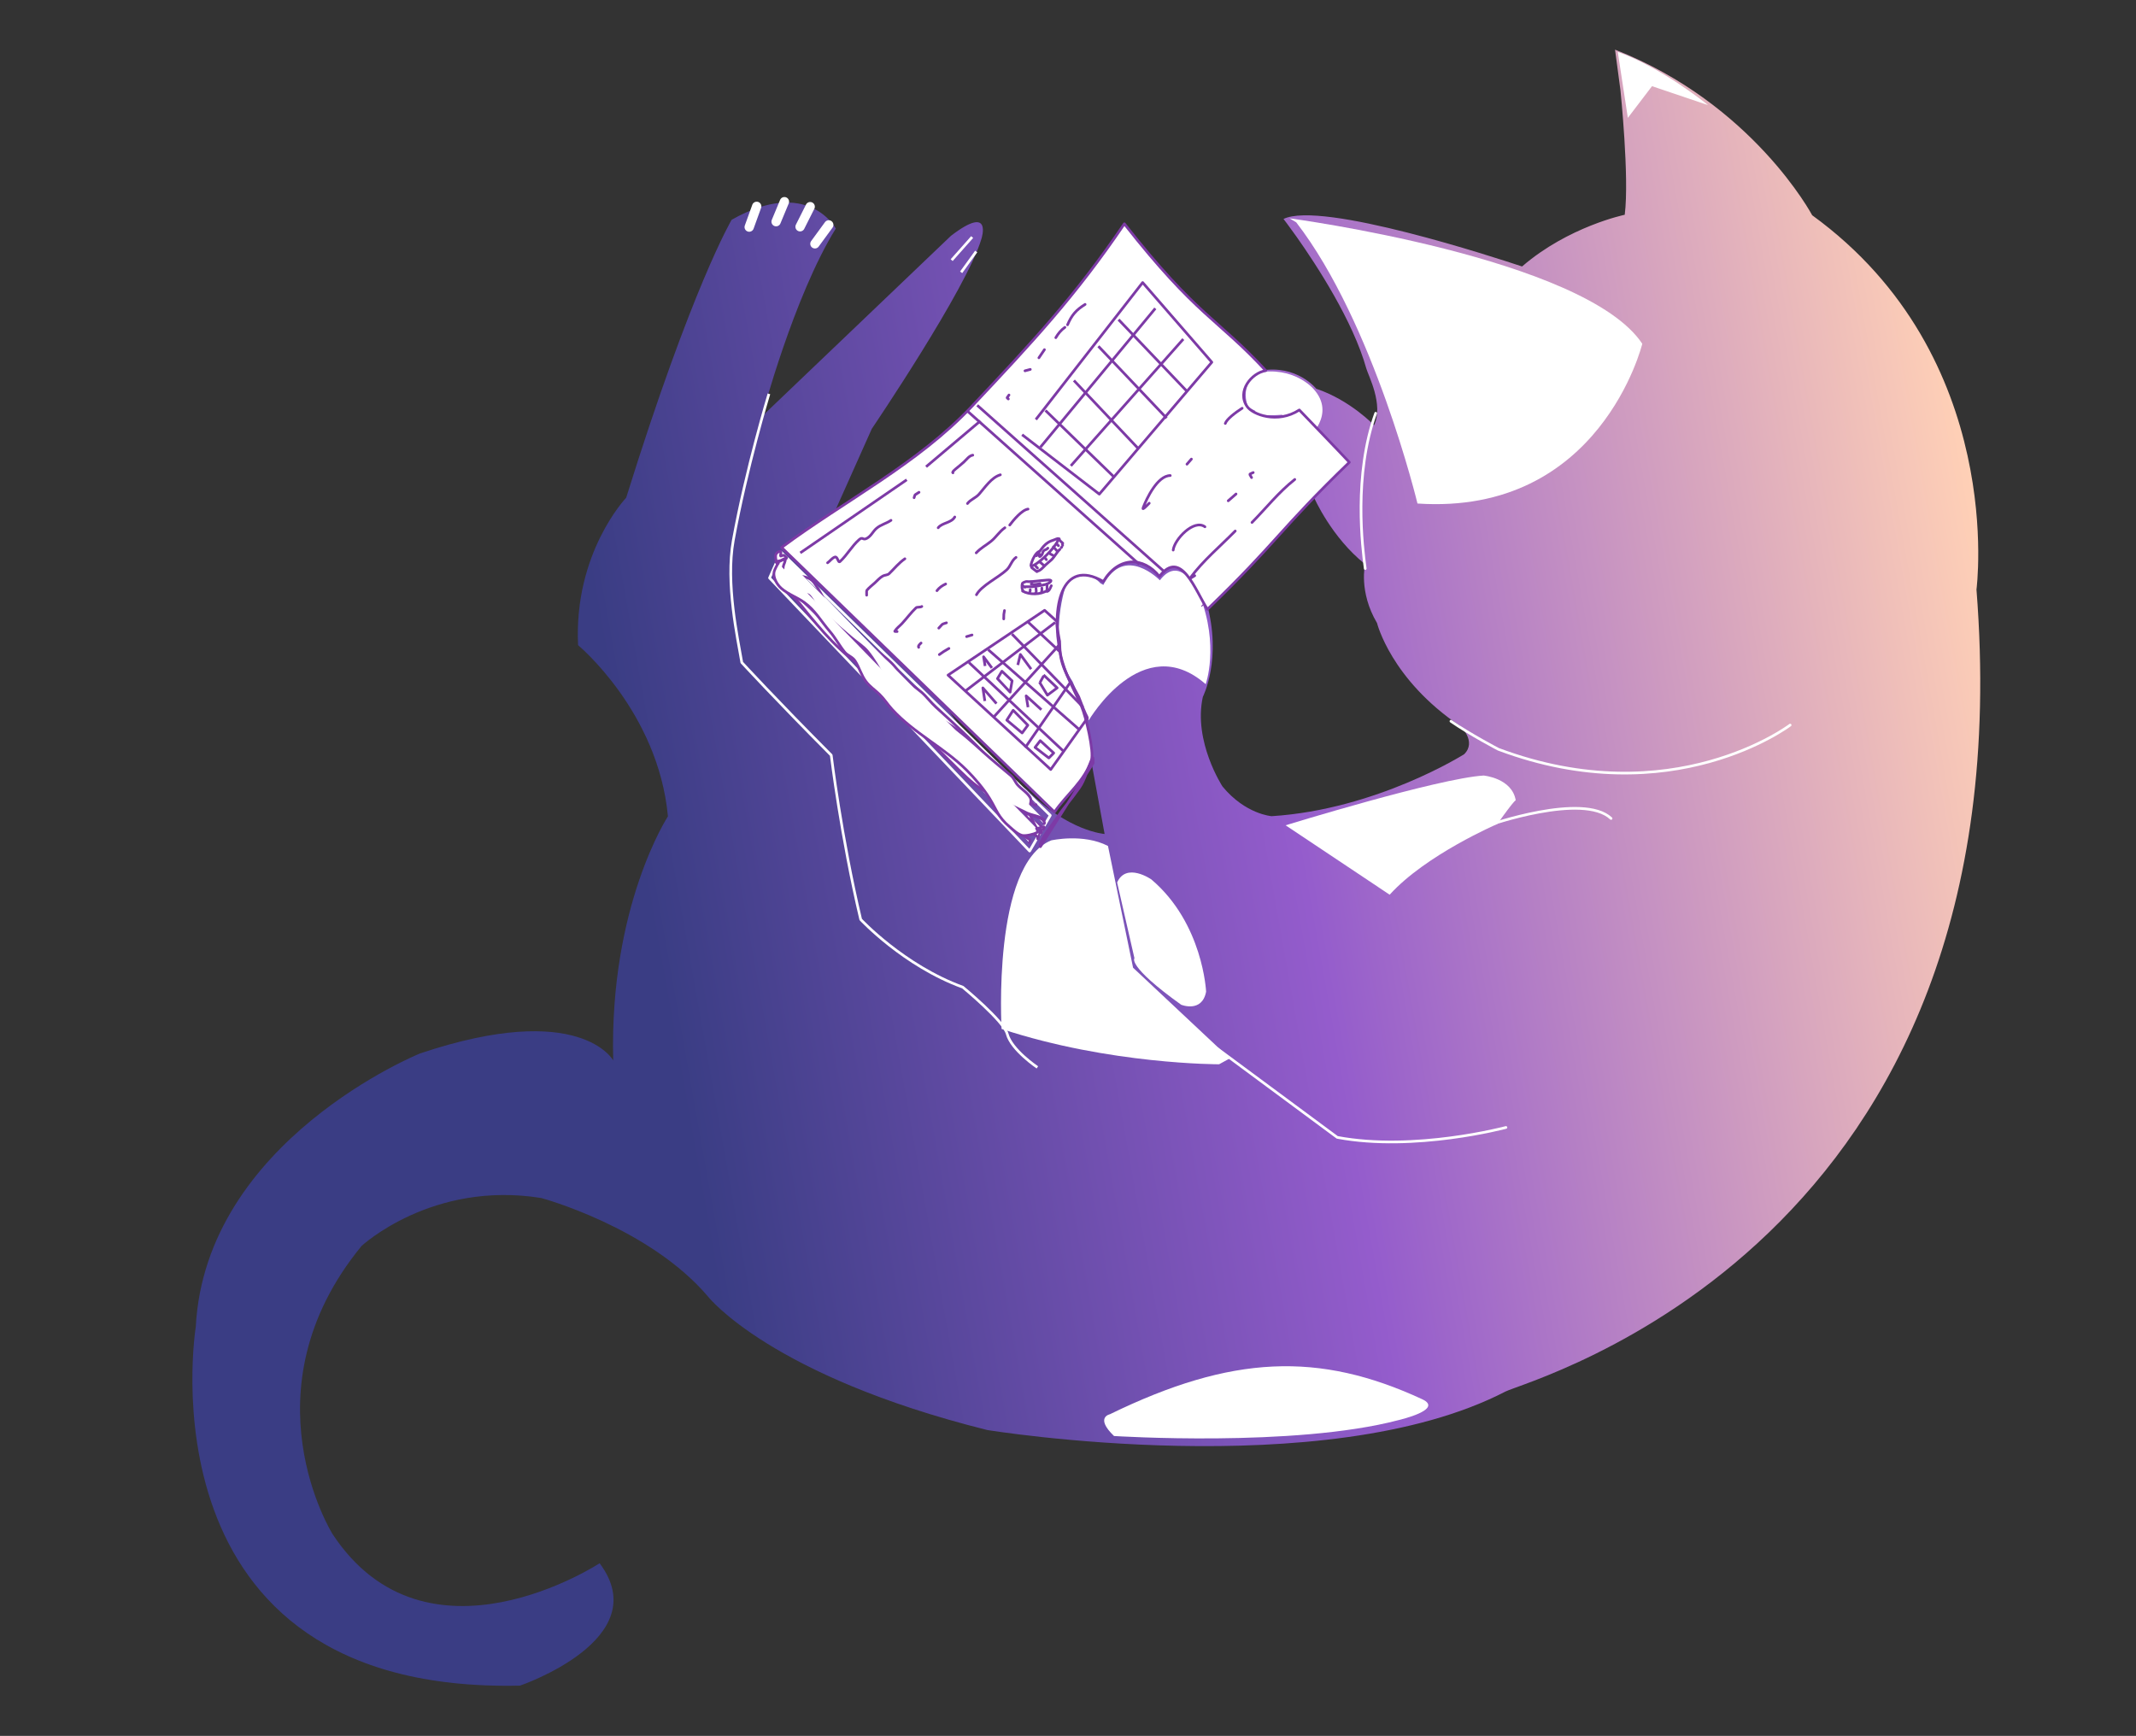 <svg width="801" height="651" viewBox="0 0 801 651" fill="none" xmlns="http://www.w3.org/2000/svg">
<rect x="0" y="0" width="801" height="651" fill="#333333" stroke="none"/>
<path d="M570.775 99.936C588.183 84.908 609.275 80.547 609.275 80.547C611.062 66.546 607.662 33.772 607.662 33.772L605.639 18.625C657.365 38.889 679.572 80.726 679.572 80.726C752.761 133.9 741.176 221.088 741.176 221.088C760.639 467.411 573.055 517.463 564.545 521.871C496.753 556.971 370.2 536.297 370.2 536.297C288.999 516.019 265.635 486.396 265.635 486.396C243.48 460.175 202.938 449.287 202.938 449.287C161.954 442.701 135.564 467.299 135.564 467.299C91.036 521.622 124.718 575.345 124.718 575.345C160.006 628.813 224.858 586.263 224.858 586.263C246.219 614.733 195.016 632.156 195.016 632.156C50.962 635.405 73.412 497.669 73.412 497.669C77.05 427.565 157.569 395.052 157.569 395.052C217.596 374.935 229.956 397.686 229.956 397.686C228.449 339.806 250.476 306.152 250.476 306.152C246.822 266.884 216.776 241.954 216.776 241.954C215.131 207.252 234.821 186.654 234.821 186.654C259.469 107.492 274.373 82.423 274.373 82.423C303.016 66.154 313.415 85.728 313.415 85.728C297.601 111.292 285.69 156.188 285.69 156.188L356.588 88.458C372.431 76.279 368.025 89.604 368.025 89.604C362.537 108.261 326.92 160.821 326.92 160.821L305.717 208.262C304.637 217.693 308.321 218.551 308.321 218.551C339.927 229.861 345.275 247.469 345.275 247.469C358.35 278.939 385.073 296.124 385.073 296.124C400.427 311.817 414.227 312.77 414.227 312.77C404.89 261.8 405.32 264.216 405.32 264.216C390.045 245.032 397.878 219.28 397.878 219.28C405.183 209.466 413.822 217.382 413.822 217.382C420.368 203.871 434.423 215.172 434.423 215.172C443.233 205.086 452.472 226.023 452.472 226.023C458.388 247.187 451.064 261.346 451.064 261.346C447.394 278.064 458.428 294.939 458.428 294.939C467.035 305.412 476.876 306.092 476.876 306.092C516.336 303.586 549.081 282.842 549.081 282.842C553.847 278.063 547.66 272.34 547.66 272.34C521.596 254.852 516.385 233.656 516.385 233.656C509.415 221.876 511.911 211.582 511.911 211.582C499.316 201.578 492.805 186.669 492.805 186.669C494.643 178.099 486.683 163.661 486.683 163.661C480.227 159.631 479.85 156.593 479.85 156.593C468.835 157.822 466.102 151.022 466.102 151.022C465.439 139.869 472.759 138.996 472.759 138.996C486.321 136.608 493.601 145.794 493.601 145.794C506.313 150.053 515.284 159.49 515.284 159.49C518.934 151.744 513.078 140.744 512.38 138.243C507.39 120.351 493.716 99.427 486.288 88.9C483.301 84.668 481.314 82.119 481.314 82.119C495.519 75.182 561.19 96.751 570.775 99.936Z" fill="url(#paint0_linear_302_1366)"/>
<path d="M383.819 223.383C384.041 222.859 384.262 222.33 384.504 221.807C385.317 220.041 385.997 218.208 386.957 216.522C387.01 216.425 385.31 220.858 386.301 221.003C387.344 221.157 388.608 216.441 388.374 216.27C387.818 215.884 387.164 218.605 387.207 217.932C387.395 215.273 387.795 214.44 388.557 211.873C388.761 211.191 389.867 209.7 389.168 209.825C387.622 210.099 387.919 214.908 387.818 215.884C387.765 216.385 387.104 217.466 387.596 217.378C389.674 217.009 390.447 207.419 389.686 207.308C388.612 207.151 386.465 215.356 386.021 216.688C385.173 219.229 384.056 221.231 384.42 221.338C386.479 221.948 390.979 207.386 390.075 206.754C389.043 206.035 388.94 207.914 387.918 211.017C386.758 214.55 384.936 218.069 384.504 221.807C384.446 222.283 384.282 223.301 384.755 223.217C385.247 223.13 384.85 222.213 384.977 221.723C385.229 220.688 385.578 219.677 385.883 218.653C387.071 214.651 388.701 210.91 389.602 206.838C389.789 206.002 389.965 205.164 390.12 204.322C390.214 203.827 389.935 202.539 390.341 202.827C390.874 203.194 390.63 207.018 390.621 207.142" fill="#F1E1B3"/>
<path d="M383.819 223.383C384.041 222.859 384.262 222.33 384.504 221.807M384.504 221.807C385.317 220.041 385.997 218.208 386.957 216.522C387.01 216.425 385.31 220.858 386.301 221.003C387.344 221.157 388.608 216.441 388.374 216.27C387.818 215.884 387.164 218.605 387.207 217.932C387.395 215.273 387.795 214.44 388.557 211.873C388.761 211.191 389.867 209.7 389.168 209.825C387.622 210.099 387.919 214.908 387.818 215.884C387.765 216.385 387.104 217.466 387.596 217.378C389.674 217.009 390.447 207.419 389.686 207.308C388.612 207.151 386.465 215.356 386.021 216.688C385.173 219.229 384.056 221.231 384.42 221.338C386.479 221.948 390.979 207.386 390.075 206.754C389.043 206.035 388.94 207.914 387.918 211.017C386.758 214.55 384.936 218.069 384.504 221.807ZM384.504 221.807C384.446 222.283 384.282 223.301 384.755 223.217C385.247 223.13 384.85 222.213 384.977 221.723C385.229 220.688 385.578 219.677 385.883 218.653C387.071 214.651 388.701 210.91 389.602 206.838C389.789 206.002 389.965 205.164 390.12 204.322C390.214 203.827 389.935 202.539 390.341 202.827C390.874 203.194 390.63 207.018 390.621 207.142" stroke="white" stroke-miterlimit="10" stroke-linecap="round" stroke-linejoin="round"/>
<path d="M388.016 212.939C387.282 212.924 386.079 213.532 385.825 212.844C385.39 211.711 386.371 210.485 386.648 209.304C387.193 206.944 387.717 204.575 388.294 202.222C388.501 201.39 387.995 203.912 387.776 204.739C387.219 206.8 386.479 208.81 385.954 210.882C384.701 215.891 383.527 221.742 382.987 226.926C382.894 227.888 382.134 229.442 383.025 229.829C383.808 230.176 384.874 227.029 385.478 224.544C385.972 222.468 388.81 207.926 387.638 206.702C386.926 205.956 385.799 209.098 385.491 210.964C385.348 211.815 384.212 226.166 387.359 224.21C389.27 223.021 392.411 207.041 391.315 205.564C390.889 204.993 390.855 206.914 390.705 207.612C390.504 208.597 390.275 209.592 390.271 210.599C390.27 211.394 391.237 212.376 390.689 212.949C390.071 213.591 388.913 212.957 388.016 212.939Z" fill="#F1E1B3" stroke="white" stroke-miterlimit="10" stroke-linecap="round" stroke-linejoin="round"/>
<path d="M486.091 83.388C515.267 121.181 531.553 188.837 531.553 188.837C600.145 193.423 615.857 128.925 615.857 128.925C594.405 96.594 483.567 81.879 483.567 81.879" fill="white"/>
<path d="M610.442 44.211L606.659 19.45C623.271 25.309 640.561 39.434 640.561 39.434L619.501 32.32L610.442 44.211Z" fill="white"/>
<path d="M467.91 152.392C465.02 144.139 471.139 139.823 471.139 139.823C485.228 137.091 492.594 145.9 492.594 145.9C501.231 155.456 490.33 164.527 490.33 164.527C482.575 160.612 480.83 155.536 480.83 155.536C469.519 156.413 470.739 154.082 470.739 154.082C467.694 152.72 467.91 152.392 467.91 152.392Z" fill="white"/>
<path d="M408.307 270.108L402.255 255.662C398.871 250.681 397.487 244.897 397.152 239.415C396.957 236.377 397.093 233.431 397.372 230.769C398.097 223.996 399.818 219.053 399.818 219.053C407.552 212.281 412.591 218.686 412.591 218.686L413.746 219.354C421.746 203.967 434.953 217.634 434.953 217.634C443.064 206.99 449.875 223.243 449.875 223.243C457.309 242.262 452.137 256.587 452.137 256.587C428.38 235.852 408.307 270.108 408.307 270.108Z" fill="white"/>
<path d="M417.757 538.546C410.49 531.55 416.192 530.394 416.192 530.394C461.892 508.12 494.577 506.807 533.294 524.736C541.704 528.624 524.461 532.584 524.461 532.584C485.411 542.879 417.757 538.546 417.757 538.546Z" fill="white"/>
<path d="M418.923 330.953C422.358 323.251 431.762 329.815 431.762 329.815C451.162 346.268 452.29 371.918 452.29 371.918C450.746 379.971 442.942 376.812 442.942 376.812C422.489 362.148 425.419 359.373 425.419 359.373L418.923 330.953Z" fill="white"/>
<path d="M482.104 309.506L521.125 335.544C534.706 320.525 561.497 309.031 561.497 309.031C568.115 299.694 568.401 300.158 568.401 300.158C567.002 291.778 556.355 290.851 556.355 290.851C539.255 291.904 482.104 309.506 482.104 309.506Z" fill="white"/>
<path d="M461.167 396.936L424.902 362.92L415.494 317.264C406.176 312.443 394.179 315.175 394.179 315.175C371.955 324.409 375.598 385.885 375.598 385.885C416.158 399.259 457.16 399.134 457.16 399.134" fill="white"/>
<path d="M515.884 154.98C507.542 178.096 510.873 205.341 511.958 213.217M544.101 270.485C551.17 275.4 561.865 280.995 561.865 280.995C627.109 305.482 671.307 271.923 671.307 271.923" stroke="white" stroke-miterlimit="10" stroke-linecap="round" stroke-linejoin="round"/>
<path d="M604.152 306.951C593.692 297.079 558.082 309.532 558.082 309.532" stroke="white" stroke-miterlimit="10" stroke-linecap="round" stroke-linejoin="round"/>
<path d="M456.481 393.262L501.463 426.547C530.485 431.994 564.729 422.829 564.729 422.829" stroke="white" stroke-miterlimit="10" stroke-linecap="round" stroke-linejoin="round"/>
<path d="M389.02 400.294C389.02 400.294 379.276 393.748 377.704 387.758C376.427 382.892 361.046 370.222 361.046 370.222C338.89 362.162 322.765 344.825 322.765 344.825C315.438 313.959 311.713 283.217 311.713 283.217C290.951 262.364 278.174 248.453 278.174 248.453C276.628 239.335 272.062 218.833 274.98 202.675C279.861 175.653 288.347 147.705 288.347 147.705" stroke="white" stroke-miterlimit="10" stroke-linejoin="round"/>
<path d="M283.76 77.391L280.952 85.162" stroke="white" stroke-width="3.5" stroke-miterlimit="10" stroke-linecap="round" stroke-linejoin="round"/>
<path d="M294.155 75.638L291.04 83.131" stroke="white" stroke-width="3.5" stroke-miterlimit="10" stroke-linecap="round" stroke-linejoin="round"/>
<path d="M303.818 77.505L300.026 85.04" stroke="white" stroke-width="3.5" stroke-miterlimit="10" stroke-linecap="round" stroke-linejoin="round"/>
<path d="M310.782 84.342L305.597 91.436" stroke="white" stroke-width="3.5" stroke-miterlimit="10" stroke-linecap="round" stroke-linejoin="round"/>
<path d="M364.559 88.901L356.876 97.559" stroke="white" stroke-miterlimit="10" stroke-linejoin="round"/>
<path d="M366.08 94.314L360.43 102.126" stroke="white" stroke-miterlimit="10" stroke-linejoin="round"/>
<path d="M421.631 83.936C403.158 111.195 387.041 128.402 364.47 152.381C344.174 173.949 316.896 187.672 293.107 205.317C344.269 254.923 344.269 254.923 395.434 304.529C400.339 297.499 406.487 293.229 409.27 285.117C410.373 281.894 407.172 268.576 405.562 264.895C402.841 258.674 399.205 252.732 397.643 245.206C394.015 227.714 398.049 208.932 413.764 218.083C419.434 208.561 428.792 208.691 434.773 216.167C442.901 205.558 448.2 221.424 452.792 228.51C479.142 203.051 479.64 198.828 506 173.367C504.563 171.743 487.247 153.755 487.247 153.755C478.965 159.103 469.782 155.383 467.745 152.55C463.63 146.831 469.346 139.791 474.681 139.005C456.436 119.283 448.89 118.654 421.631 83.936Z" fill="white" stroke="#7D3AA6" stroke-miterlimit="10" stroke-linejoin="round"/>
<path d="M292.878 207.079L288.579 216.745L386.111 319.155L393.85 305.787L292.878 207.079Z" stroke="white" stroke-miterlimit="10" stroke-linejoin="round"/>
<path d="M300.114 207.343L306.024 203.283L340.028 179.932" stroke="#7D3AA6" stroke-miterlimit="10" stroke-linejoin="round"/>
<path d="M347.282 175.045L367.63 157.87" stroke="#7D3AA6" stroke-miterlimit="10" stroke-linejoin="round"/>
<path d="M391.725 228.885L355.515 253.194L394.023 288.592L407.772 269.326C407.738 269.188 407.706 269.067 407.671 268.93C407.66 268.924 407.668 268.909 407.666 268.9C406.899 267.558 405.704 264.49 404.508 261.304C404.08 260.555 404.165 260.579 403.462 259.363C402.758 258.146 402.271 257.295 401.791 256.423C399.324 251.917 397.925 248.448 397.598 244.949C397.494 243.85 397.443 242.765 397.391 241.272C397.378 241.029 397.372 240.767 397.356 240.389C397.35 240.355 397.283 240.149 397.277 240.118C397.273 240.094 397.168 239.504 397.162 239.472C396.944 238.359 396.762 237.393 396.615 236.395C396.434 235.151 396.353 234.062 396.351 233.141C396.357 233.115 396.374 233.098 396.37 233.074L391.725 228.885Z" stroke="#7D3AA6" stroke-miterlimit="10" stroke-linejoin="round"/>
<path d="M361.995 259.159L395.692 233.433" stroke="#7D3AA6" stroke-miterlimit="10" stroke-linejoin="round"/>
<path d="M372.783 268.761L397.407 241.648" stroke="#7D3AA6" stroke-miterlimit="10" stroke-linejoin="round"/>
<path d="M384.449 280.393L401.529 255.691" stroke="#7D3AA6" stroke-miterlimit="10" stroke-linejoin="round"/>
<path d="M363.357 248.46L398.876 281.783" stroke="#7D3AA6" stroke-miterlimit="10" stroke-linejoin="round"/>
<path d="M370.571 243.64L404.941 273.792" stroke="#7D3AA6" stroke-miterlimit="10" stroke-linejoin="round"/>
<path d="M379.485 237.79L406.103 265.137" stroke="#7D3AA6" stroke-miterlimit="10" stroke-linejoin="round"/>
<path d="M385.605 233.366L397.574 244.529" stroke="#7D3AA6" stroke-miterlimit="10" stroke-linejoin="round"/>
<path d="M385.512 265.234L384.805 260.97L390.523 266.169" stroke="#7D3AA6" stroke-miterlimit="10" stroke-linejoin="round"/>
<path d="M381.68 249.393L382.642 245.44L386.669 250.948" stroke="#7D3AA6" stroke-miterlimit="10" stroke-linejoin="round"/>
<path d="M389.796 255.799L392.782 260.709L396.441 257.978L391.32 253.116" stroke="#7D3AA6" stroke-miterlimit="10" stroke-linejoin="round"/>
<path d="M390.013 255.929L391.373 253.466" stroke="#7D3AA6" stroke-miterlimit="10" stroke-linejoin="round"/>
<path d="M388.15 280.296L393.314 284.265L395.147 282.406L390.098 277.769L388.15 280.296Z" stroke="#7D3AA6" stroke-miterlimit="10" stroke-linejoin="round"/>
<path d="M377.548 270.081L383.297 274.882L385.442 271.978L379.935 266.371L377.548 270.081Z" stroke="#7D3AA6" stroke-miterlimit="10" stroke-linejoin="round"/>
<path d="M369.318 262.904L368.565 257.984L373.68 263.868" stroke="#7D3AA6" stroke-miterlimit="10" stroke-linejoin="round"/>
<path d="M369.418 249.776L368.842 246.311L371.964 250.5" stroke="#7D3AA6" stroke-miterlimit="10" stroke-linejoin="round"/>
<path d="M374.047 254.505L375.715 251.721L379.546 255.329L378.788 259.575L374.047 254.505Z" stroke="#7D3AA6" stroke-miterlimit="10" stroke-linejoin="round"/>
<path d="M389.647 206.802C388.397 207.375 387.386 209.395 386.948 210.704C386.914 210.798 386.29 212.429 386.779 212.324C389.039 211.84 393.847 207.004 395.268 204.998C395.763 204.301 396.897 202.968 396.852 202.029C396.846 201.767 395.487 202.405 395.304 202.46C393.432 203.013 392.193 203.815 390.945 205.365C390.156 206.352 389.39 207.361 388.706 208.425" stroke="#7D3AA6" stroke-miterlimit="10" stroke-linecap="round" stroke-linejoin="round"/>
<path d="M386.841 212.784C386.719 212.841 388.576 214.145 388.843 214.392" stroke="#7D3AA6" stroke-miterlimit="10" stroke-linecap="round" stroke-linejoin="round"/>
<path d="M397.225 202.069C397.204 202.751 398.08 203.223 398.533 203.713" stroke="#7D3AA6" stroke-miterlimit="10" stroke-linecap="round" stroke-linejoin="round"/>
<path d="M388.818 214.193C389.894 214.363 391.509 212.42 392.098 211.85C392.8 211.168 393.604 210.607 394.306 209.929C395.475 208.792 396.248 207.143 397.434 206.041" stroke="#7D3AA6" stroke-miterlimit="10" stroke-linecap="round" stroke-linejoin="round"/>
<path d="M397.965 205.376C398.023 205.303 398.081 205.228 398.149 205.153" stroke="#7D3AA6" stroke-miterlimit="10" stroke-linecap="round" stroke-linejoin="round"/>
<path d="M398.482 204.509C398.427 204.203 398.431 204.338 398.441 204.108" stroke="#7D3AA6" stroke-miterlimit="10" stroke-linecap="round" stroke-linejoin="round"/>
<path d="M388.245 212.003C388.497 212.559 388.286 212.173 389.058 213.031" stroke="#7D3AA6" stroke-miterlimit="10" stroke-linecap="round" stroke-linejoin="round"/>
<path d="M390.049 210.896C389.474 210.288 390.753 211.424 391.408 212.027" stroke="#7D3AA6" stroke-miterlimit="10" stroke-linecap="round" stroke-linejoin="round"/>
<path d="M391.787 209.187C392.107 209.44 391.868 209.24 392.39 209.893" stroke="#7D3AA6" stroke-miterlimit="10" stroke-linecap="round" stroke-linejoin="round"/>
<path d="M393.601 207.166C393.244 207.611 394.577 208.085 394.874 208.266" stroke="#7D3AA6" stroke-miterlimit="10" stroke-linecap="round" stroke-linejoin="round"/>
<path d="M395.043 205.103C395.482 205.576 395.904 206.064 396.325 206.547" stroke="#7D3AA6" stroke-miterlimit="10" stroke-linecap="round" stroke-linejoin="round"/>
<path d="M396.361 204.009C396.075 203.998 396.726 204.461 396.934 204.656" stroke="#7D3AA6" stroke-miterlimit="10" stroke-linecap="round" stroke-linejoin="round"/>
<path d="M389.948 207.926C389.685 208.046 389.634 208.445 389.81 208.691C389.959 208.899 390.28 208.479 390.474 208.316C390.953 207.92 390.886 207.433 391.118 206.968C391.637 205.944 392.173 206.443 392.943 205.574" stroke="#7D3AA6" stroke-miterlimit="10" stroke-linecap="round" stroke-linejoin="round"/>
<path d="M384.547 218.163C384.206 218.302 383.389 218.507 383.331 218.983C383.237 219.709 384.493 220.434 384.399 220.19C384.382 220.15 384.331 220.037 384.372 220.036C385.338 219.985 386.334 220.101 387.295 220.024C388.266 219.946 389.201 219.722 390.161 219.577C391.081 219.439 393.688 219.021 394.111 217.859C394.317 217.304 392.155 217.598 391.944 217.61C389.924 217.731 387.779 218.12 385.781 218.135C385.375 218.137 384.954 217.999 384.547 218.163Z" stroke="#7D3AA6" stroke-miterlimit="10" stroke-linecap="round" stroke-linejoin="round"/>
<path d="M383.519 221.294C383.187 220.795 383.225 219.985 383.256 219.416" stroke="#7D3AA6" stroke-miterlimit="10" stroke-linecap="round" stroke-linejoin="round"/>
<path d="M383.465 221.678C386.026 223.115 390.239 223.103 392.778 221.386" stroke="#7D3AA6" stroke-miterlimit="10" stroke-linecap="round" stroke-linejoin="round"/>
<path d="M393.054 221.626C393.689 221.196 393.892 220.338 394.238 219.658" stroke="#7D3AA6" stroke-miterlimit="10" stroke-linecap="round" stroke-linejoin="round"/>
<path d="M386.188 221.969C386.373 221.638 386.256 221.891 386.325 221.139" stroke="#7D3AA6" stroke-miterlimit="10" stroke-linecap="round" stroke-linejoin="round"/>
<path d="M388.321 222.426C388.82 222.089 388.485 221.234 388.5 220.635" stroke="#7D3AA6" stroke-miterlimit="10" stroke-linecap="round" stroke-linejoin="round"/>
<path d="M390.522 222.177C390.783 221.702 390.664 221.094 390.699 220.546" stroke="#7D3AA6" stroke-miterlimit="10" stroke-linecap="round" stroke-linejoin="round"/>
<path d="M392.628 221.798C392.842 221.918 392.642 221.305 392.629 221.059C392.587 220.37 392.689 219.685 392.638 219" stroke="#7D3AA6" stroke-miterlimit="10" stroke-linecap="round" stroke-linejoin="round"/>
<path d="M386.888 218.82C386.748 218.946 386.471 219.103 387.028 219.149C388.182 219.241 388.965 219.134 390.01 218.841" stroke="#7D3AA6" stroke-miterlimit="10" stroke-linecap="round" stroke-linejoin="round"/>
<path d="M362.813 154.197L368.328 159.11L427.246 211.652" stroke="#7D3AA6" stroke-miterlimit="10" stroke-linejoin="round"/>
<path d="M366.464 151.997L436.886 214.627M450.748 226.955L451.014 227.192" stroke="#7D3AA6" stroke-miterlimit="10" stroke-linejoin="round"/>
<path d="M310.342 211.065C311.304 210.401 311.989 209.253 313.105 208.906C314.134 208.585 314.268 211.28 315.018 210.588C317.703 208.104 319.365 204.892 322.136 202.416C323.584 201.124 323.496 202.743 325.041 201.912C326.729 201.002 327.327 199.297 328.691 198.139C330.381 196.703 332.376 196.343 334.124 195.136" stroke="#7D3AA6" stroke-miterlimit="10" stroke-linecap="round" stroke-linejoin="round"/>
<path d="M342.78 186.654C343.301 185.091 342.823 185.872 344.63 184.625" stroke="#7D3AA6" stroke-miterlimit="10" stroke-linecap="round" stroke-linejoin="round"/>
<path d="M357.359 177.332C356.66 176.946 359.253 175.303 361.521 173.207C362.446 172.352 363.445 170.888 364.792 170.697" stroke="#7D3AA6" stroke-miterlimit="10" stroke-linecap="round" stroke-linejoin="round"/>
<path d="M324.994 223.216C324.99 222.987 324.952 221.532 325.021 221.445C325.884 220.358 327.039 219.538 328.058 218.596C328.971 217.751 329.939 216.644 331.043 216.033C331.762 215.636 332.85 215.696 333.427 215.137C335.507 213.122 336.966 211.191 339.332 209.557" stroke="#7D3AA6" stroke-miterlimit="10" stroke-linecap="round" stroke-linejoin="round"/>
<path d="M351.819 197.928C353.255 196.017 356.795 196.137 358.034 193.883" stroke="#7D3AA6" stroke-miterlimit="10" stroke-linecap="round" stroke-linejoin="round"/>
<path d="M362.807 188.835C363.923 187.343 365.891 186.758 367.141 185.338C369.322 182.864 371.8 179.034 375.132 178.065" stroke="#7D3AA6" stroke-miterlimit="10" stroke-linecap="round" stroke-linejoin="round"/>
<path d="M336.414 236.848C336.127 236.796 335.401 236.939 335.554 236.692C336.255 235.558 337.403 234.772 338.304 233.79C340.073 231.865 341.627 229.738 343.52 227.936C343.89 227.583 345.091 227.85 345.682 227.443" stroke="#7D3AA6" stroke-miterlimit="10" stroke-linecap="round" stroke-linejoin="round"/>
<path d="M351.352 221.524C352.232 220.353 353.326 219.623 354.624 219.013" stroke="#7D3AA6" stroke-miterlimit="10" stroke-linecap="round" stroke-linejoin="round"/>
<path d="M366.078 207.344C367.791 205.498 369.713 204.541 371.607 203.025C373.589 201.435 374.734 199.365 376.833 197.913" stroke="#7D3AA6" stroke-miterlimit="10" stroke-linecap="round" stroke-linejoin="round"/>
<path d="M378.645 196.911C379.983 195.127 383.184 191.246 385.512 190.916" stroke="#7D3AA6" stroke-miterlimit="10" stroke-linecap="round" stroke-linejoin="round"/>
<path d="M344.508 242.769C344.159 242.264 344.937 241.564 345.395 241.155" stroke="#7D3AA6" stroke-miterlimit="10" stroke-linecap="round" stroke-linejoin="round"/>
<path d="M352.042 235.562C353.849 233.693 352.838 234.277 354.922 233.573" stroke="#7D3AA6" stroke-miterlimit="10" stroke-linecap="round" stroke-linejoin="round"/>
<path d="M366.168 223.048C368.08 219.576 374.307 216.671 377.5 213.721C378.992 212.342 379.314 210.215 381.015 209.038" stroke="#7D3AA6" stroke-miterlimit="10" stroke-linecap="round" stroke-linejoin="round"/>
<path d="M352.254 245.488C354.428 243.957 353.238 244.737 355.847 243.185" stroke="#7D3AA6" stroke-miterlimit="10" stroke-linecap="round" stroke-linejoin="round"/>
<path d="M364.436 238.157C363.781 238.354 363.126 238.55 362.471 238.747C361.816 238.944 365.091 237.96 364.436 238.157Z" stroke="#7D3AA6" stroke-miterlimit="10" stroke-linecap="round" stroke-linejoin="round"/>
<path d="M376.394 232.117C376.464 229.828 376.345 230.873 376.677 228.972" stroke="#7D3AA6" stroke-miterlimit="10" stroke-linecap="round" stroke-linejoin="round"/>
<path d="M378.128 149.621C377.381 148.958 377.602 149.404 378.363 148.143" stroke="#7D3AA6" stroke-miterlimit="10" stroke-linecap="round" stroke-linejoin="round"/>
<path d="M384.367 139.068L386.365 138.535" stroke="#7D3AA6" stroke-miterlimit="10" stroke-linecap="round" stroke-linejoin="round"/>
<path d="M389.583 134.188L391.661 131.132" stroke="#7D3AA6" stroke-miterlimit="10" stroke-linecap="round" stroke-linejoin="round"/>
<path d="M395.92 126.637C396.782 125.149 397.923 123.74 399.334 122.764" stroke="#7D3AA6" stroke-miterlimit="10" stroke-linecap="round" stroke-linejoin="round"/>
<path d="M400.332 121.807C401.841 118.242 403.507 116.245 406.915 114.158" stroke="#7D3AA6" stroke-miterlimit="10" stroke-linecap="round" stroke-linejoin="round"/>
<path d="M388.448 157.333L428.493 105.964L454.434 135.838L412.243 185.311L383.284 163.023" stroke="#7D3AA6" stroke-miterlimit="10" stroke-linejoin="round"/>
<path d="M392.049 153.936L417.591 178.717" stroke="#7D3AA6" stroke-miterlimit="10" stroke-linejoin="round"/>
<path d="M402.716 142.696L426.921 168.295" stroke="#7D3AA6" stroke-miterlimit="10" stroke-linejoin="round"/>
<path d="M411.888 129.847L437.485 156.819" stroke="#7D3AA6" stroke-miterlimit="10" stroke-linejoin="round"/>
<path d="M419.457 119.862L444.961 146.596" stroke="#7D3AA6" stroke-miterlimit="10" stroke-linejoin="round"/>
<path d="M390.16 167.705L433.243 115.656" stroke="#7D3AA6" stroke-miterlimit="10" stroke-linejoin="round"/>
<path d="M401.571 174.698L443.732 127.175" stroke="#7D3AA6" stroke-miterlimit="10" stroke-linejoin="round"/>
<path d="M430.958 188.716C430.433 189.246 428.163 191.676 428.661 190.418C429.991 186.989 434.017 178.386 438.844 178.343" stroke="#7D3AA6" stroke-miterlimit="10" stroke-linecap="round" stroke-linejoin="round"/>
<path d="M445.115 174.08C445.672 173.444 446.229 172.808 446.776 172.173" stroke="#7D3AA6" stroke-miterlimit="10" stroke-linecap="round" stroke-linejoin="round"/>
<path d="M459.483 158.81C460.002 157.213 463.249 154.738 465.802 153.105" stroke="#7D3AA6" stroke-miterlimit="10" stroke-linecap="round" stroke-linejoin="round"/>
<path d="M439.945 206.295C440.407 202.272 447.736 194.536 451.85 197.566" stroke="#7D3AA6" stroke-miterlimit="10" stroke-linecap="round" stroke-linejoin="round"/>
<path d="M460.588 187.815L463.507 185.265" stroke="#7D3AA6" stroke-miterlimit="10" stroke-linecap="round" stroke-linejoin="round"/>
<path d="M469.34 179.114C468.484 177.44 468.281 178.072 469.957 177.216" stroke="#7D3AA6" stroke-miterlimit="10" stroke-linecap="round" stroke-linejoin="round"/>
<path d="M448.02 215.894C447.461 216.179 445.976 217.254 446.344 216.75C451.137 210.236 457.589 204.878 463.212 199.145" stroke="#7D3AA6" stroke-miterlimit="10" stroke-linecap="round" stroke-linejoin="round"/>
<path d="M469.497 195.932C475.087 190.24 479.389 184.677 485.541 179.807" stroke="#7D3AA6" stroke-miterlimit="10" stroke-linecap="round" stroke-linejoin="round"/>
<path d="M290.858 215.889C293.242 216.062 295.855 220.102 296.964 221.404C300.378 225.41 303.869 229.578 307.929 232.949C309.663 234.387 311.18 236.112 313.053 237.409C314.457 238.38 316.068 238.913 317.405 239.996C319.461 241.66 321.203 243.692 323.135 245.483C329.381 251.272 336.511 256.128 342.831 261.827C345.069 263.845 347.85 265.093 350.095 267.048C352.941 269.525 355.238 273.101 357.772 275.931C360.638 279.132 364.311 281.553 367.359 284.576C371.174 288.359 373.978 292.438 378.689 295.239C380.029 296.031 380.842 297.463 382.103 298.212C383.42 298.996 385.527 299.308 386.487 300.423C386.794 300.778 388.43 302.835 388.506 301.78" fill="white"/>
<path d="M290.858 215.889C293.242 216.062 295.855 220.102 296.964 221.404C300.378 225.41 303.869 229.578 307.929 232.949C309.663 234.387 311.18 236.112 313.053 237.409C314.457 238.38 316.068 238.913 317.405 239.996C319.461 241.66 321.203 243.692 323.135 245.483C329.381 251.272 336.511 256.128 342.831 261.827C345.069 263.845 347.85 265.093 350.095 267.048C352.941 269.525 355.238 273.101 357.772 275.931C360.638 279.132 364.311 281.553 367.359 284.576C371.174 288.359 373.978 292.438 378.689 295.239C380.029 296.031 380.842 297.463 382.103 298.212C383.42 298.996 385.527 299.308 386.487 300.423C386.794 300.778 388.43 302.835 388.506 301.78" stroke="#7D3AA6" stroke-miterlimit="10" stroke-linecap="round" stroke-linejoin="round"/>
<path d="M296.751 216.015C296.151 215.493 295.921 214.657 295.539 213.96C295.458 213.811 295.635 214.289 295.732 214.428C295.935 214.72 296.192 214.97 296.429 215.235C296.869 215.726 297.299 216.225 297.761 216.695C298.451 217.395 299.178 218.056 299.882 218.741C301.668 220.478 303.736 222.497 305.456 224.293C311.039 230.121 316.448 235.622 323.143 240.187C326.841 242.709 330.697 245.254 333.977 248.317C335.807 250.024 337.045 252.028 338.643 253.878C340.574 256.113 343.352 257.676 345.567 259.604C347.541 261.322 349.052 263.472 350.984 265.221C357.739 271.332 364.62 277.702 370.774 284.446C372.083 285.88 372.774 287.961 373.805 289.586C376.131 293.244 380.526 295.286 382.585 298.928C383.874 301.206 383.609 304.455 385.201 306.611C385.762 307.369 390.641 309.445 390.102 310.069" fill="white"/>
<path d="M296.751 216.015C296.151 215.493 295.921 214.657 295.539 213.96C295.458 213.811 295.635 214.289 295.732 214.428C295.935 214.72 296.192 214.97 296.429 215.235C296.869 215.726 297.299 216.225 297.761 216.695C298.451 217.395 299.178 218.056 299.882 218.741C301.668 220.478 303.736 222.497 305.456 224.293C311.039 230.121 316.448 235.622 323.143 240.187C326.841 242.709 330.697 245.254 333.977 248.317C335.807 250.024 337.045 252.028 338.643 253.878C340.574 256.113 343.352 257.676 345.567 259.604C347.541 261.322 349.052 263.472 350.984 265.221C357.739 271.332 364.62 277.702 370.774 284.446C372.083 285.88 372.774 287.961 373.805 289.586C376.131 293.244 380.526 295.286 382.585 298.928C383.874 301.206 383.609 304.455 385.201 306.611C385.762 307.369 390.641 309.445 390.102 310.069" stroke="#7D3AA6" stroke-miterlimit="10" stroke-linecap="round" stroke-linejoin="round"/>
<path d="M295.073 220.358C296.02 222.656 298.025 224.128 299.582 225.984C300.977 227.648 302.287 229.382 303.678 231.05C307.291 235.385 310.824 239.493 314.964 243.375C318.93 247.093 323.508 250.11 327.608 253.68C331.55 257.111 334.647 261.197 338.132 265.041C340.224 267.348 342.747 269.193 344.69 271.649C346.222 273.585 345.622 273.358 347.104 274.852C349.41 277.175 352.325 278.91 354.662 281.229C357.044 283.591 358.515 286.702 360.98 289.03C365.587 293.381 370.858 296.623 375.057 301.482C377.12 303.869 379.208 306.208 381.277 308.594C381.689 309.08 382.105 310.105 382.73 310.367C383.925 310.86 385.508 311.309 386.549 312.081C387.053 312.456 388.783 313.448 389.065 313.78C389.256 313.997 388.971 314.733 389.236 314.623C389.302 314.597 389.903 310.896 390.331 311.07C390.792 311.266 390.508 312.126 390.305 312.357" fill="white"/>
<path d="M295.073 220.358C296.02 222.656 298.025 224.128 299.582 225.984C300.977 227.648 302.287 229.382 303.678 231.05C307.291 235.385 310.824 239.493 314.964 243.375C318.93 247.093 323.508 250.11 327.608 253.68C331.55 257.111 334.647 261.197 338.132 265.041C340.224 267.348 342.747 269.193 344.69 271.649C346.222 273.585 345.622 273.358 347.104 274.852C349.41 277.175 352.325 278.91 354.662 281.229C357.044 283.591 358.515 286.702 360.98 289.03C365.587 293.381 370.858 296.623 375.057 301.482C377.12 303.869 379.208 306.208 381.277 308.594C381.689 309.08 382.105 310.105 382.73 310.367C383.925 310.86 385.508 311.309 386.549 312.081C387.053 312.456 388.783 313.448 389.065 313.78C389.256 313.997 388.971 314.733 389.236 314.623C389.302 314.597 389.903 310.896 390.331 311.07C390.792 311.266 390.508 312.126 390.305 312.357" stroke="#7D3AA6" stroke-miterlimit="10" stroke-linecap="round" stroke-linejoin="round"/>
<path d="M292.738 212.923C292.224 213.514 293.772 214.105 294.354 214.63C295.578 215.734 296.567 217.125 297.559 218.421C302.213 224.492 307.446 230.318 312.63 235.94C316.833 240.497 321.459 243.93 326.138 247.897C328.543 249.937 330.511 252.459 332.759 254.66C337.657 259.457 343.217 263.679 348.26 268.352C353.929 273.607 360.316 277.978 365.936 283.337C369.304 286.549 371.354 290.886 374.45 294.249C375.987 295.92 377.436 297.673 378.516 299.691C379.234 301.041 379.33 302.614 380.099 303.968C381.623 306.655 383.886 309.672 383.924 312.798C383.941 314.551 387.327 314.4 385.962 315.973" fill="white"/>
<path d="M292.738 212.923C292.224 213.514 293.772 214.105 294.354 214.63C295.578 215.734 296.567 217.125 297.559 218.421C302.213 224.492 307.446 230.318 312.63 235.94C316.833 240.497 321.459 243.93 326.138 247.897C328.543 249.937 330.511 252.459 332.759 254.66C337.657 259.457 343.217 263.679 348.26 268.352C353.929 273.607 360.316 277.978 365.936 283.337C369.304 286.549 371.354 290.886 374.45 294.249C375.987 295.92 377.436 297.673 378.516 299.691C379.234 301.041 379.33 302.614 380.099 303.968C381.623 306.655 383.886 309.672 383.924 312.798C383.941 314.551 387.327 314.4 385.962 315.973" stroke="#7D3AA6" stroke-miterlimit="10" stroke-linecap="round" stroke-linejoin="round"/>
<path d="M294.336 212.812C294.142 213.781 292.832 211.864 292.343 211.078C292.194 210.839 292.13 210.038 292.022 210.298C291.336 211.946 297.91 216.98 298.744 217.75C304.306 222.882 308.91 229.524 313.97 235.205C316.45 237.989 320.888 239.888 322.822 242.509C323.056 242.826 323.636 243.753 323.272 243.601C323.104 243.532 322.099 242.718 321.913 242.518C321.671 242.259 321.079 241.383 321.215 241.711C322.878 245.746 330.226 249.554 333.456 252.365C337.931 256.26 341.452 261.109 346.091 264.864C349.486 267.612 352.904 269.705 356.541 272.057C360.895 274.875 364.838 278.558 368.68 282.023C372.105 285.111 375.546 287.955 379.082 290.879C380.285 291.873 380.625 293.272 381.627 294.394C383.034 295.965 385.195 297.208 386.283 299.046C387.418 300.974 384.871 303.669 386.392 305.94C386.987 306.833 388.25 310.334 389.072 310.676C389.292 310.769 392.946 308.983 391.082 311.125" fill="white"/>
<path d="M294.336 212.812C294.142 213.781 292.832 211.864 292.343 211.078C292.194 210.839 292.13 210.038 292.022 210.298C291.336 211.946 297.91 216.98 298.744 217.75C304.306 222.882 308.91 229.524 313.97 235.205C316.45 237.989 320.888 239.888 322.822 242.509C323.056 242.826 323.636 243.753 323.272 243.601C323.104 243.532 322.099 242.718 321.913 242.518C321.671 242.259 321.079 241.383 321.215 241.711C322.878 245.746 330.226 249.554 333.456 252.365C337.931 256.26 341.452 261.109 346.091 264.864C349.486 267.612 352.904 269.705 356.541 272.057C360.895 274.875 364.838 278.558 368.68 282.023C372.105 285.111 375.546 287.955 379.082 290.879C380.285 291.873 380.625 293.272 381.627 294.394C383.034 295.965 385.195 297.208 386.283 299.046C387.418 300.974 384.871 303.669 386.392 305.94C386.987 306.833 388.25 310.334 389.072 310.676C389.292 310.769 392.946 308.983 391.082 311.125" stroke="#7D3AA6" stroke-miterlimit="10" stroke-linecap="round" stroke-linejoin="round"/>
<path d="M391.468 308.958C392.08 308.916 391.299 307.548 390.757 307.243C389.3 306.416 387.604 306.133 386.036 305.537C382.722 304.268 379.36 302.554 377.076 299.738C373.706 295.591 369.647 292.457 365.928 288.634C361.054 283.621 356.504 278.349 351.602 273.363C347.583 269.275 343.503 265.234 339.719 260.918C337.156 257.996 334.986 254.766 332.354 251.907C330.43 249.816 328.133 248.082 326.118 246.079C323.867 243.84 321.825 241.241 319.434 239.16C317.721 237.67 316.066 236.597 314.685 234.727C310.859 229.544 309.001 223.581 305.271 218.528C302.011 214.112 295.276 217.952 292.27 213.116C291.476 211.839 290.76 209.958 290.873 208.399C290.943 207.443 291.834 206.833 292.58 206.782C293.242 206.736 292.479 208.294 292.755 208.535C292.817 208.588 293.66 208.176 293.912 208.241C294.55 208.406 295.192 209.576 294.987 209.076" fill="white"/>
<path d="M391.468 308.958C392.08 308.916 391.299 307.548 390.757 307.243C389.3 306.416 387.604 306.133 386.036 305.537C382.722 304.268 379.36 302.554 377.076 299.738C373.706 295.591 369.647 292.457 365.928 288.634C361.054 283.621 356.504 278.349 351.602 273.363C347.583 269.275 343.503 265.234 339.719 260.918C337.156 257.996 334.986 254.766 332.354 251.907C330.43 249.816 328.133 248.082 326.118 246.079C323.867 243.84 321.825 241.241 319.434 239.16C317.721 237.67 316.066 236.597 314.685 234.727C310.859 229.544 309.001 223.581 305.271 218.528C302.011 214.112 295.276 217.952 292.27 213.116C291.476 211.839 290.76 209.958 290.873 208.399C290.943 207.443 291.834 206.833 292.58 206.782C293.242 206.736 292.479 208.294 292.755 208.535C292.817 208.588 293.66 208.176 293.912 208.241C294.55 208.406 295.192 209.576 294.987 209.076" stroke="#7D3AA6" stroke-miterlimit="10" stroke-linecap="round" stroke-linejoin="round"/>
<path d="M391.576 307.453C389.859 305.964 387.052 305.828 385.031 304.857C381.955 303.382 378.848 301.842 375.828 300.252C372.246 298.363 368.313 296.457 365.168 293.876C361.309 290.708 357.655 286.775 354.056 283.304C347.717 277.188 342.223 270.794 337.177 263.61C332.865 257.469 330.131 250.212 325.411 244.363C323.804 242.371 321.136 240.699 319.213 239.068C316.413 236.693 313.683 234.34 310.958 231.883C309.702 230.751 308.251 230.2 307.165 228.883C305.767 227.186 304.932 224.833 303.409 223.311C302.837 222.74 300.904 222.739 300.141 222.468C297.815 221.64 295.513 219.853 294.043 217.862C292.326 215.534 293.596 214.655 293.766 212.317C293.803 211.813 294.72 210.236 294.399 209.866C293.979 209.381 291.246 211.517 290.93 210.748C290.88 210.631 292.472 210.273 292.553 210.261C293.227 210.162 294.846 208.919 294.803 209.517" fill="white"/>
<path d="M391.576 307.453C389.859 305.964 387.052 305.828 385.031 304.857C381.955 303.382 378.848 301.842 375.828 300.252C372.246 298.363 368.313 296.457 365.168 293.876C361.309 290.708 357.655 286.775 354.056 283.304C347.717 277.188 342.223 270.794 337.177 263.61C332.865 257.469 330.131 250.212 325.411 244.363C323.804 242.371 321.136 240.699 319.213 239.068C316.413 236.693 313.683 234.34 310.958 231.883C309.702 230.751 308.251 230.2 307.165 228.883C305.767 227.186 304.932 224.833 303.409 223.311C302.837 222.74 300.904 222.739 300.141 222.468C297.815 221.64 295.513 219.853 294.043 217.862C292.326 215.534 293.596 214.655 293.766 212.317C293.803 211.813 294.72 210.236 294.399 209.866C293.979 209.381 291.246 211.517 290.93 210.748C290.88 210.631 292.472 210.273 292.553 210.261C293.227 210.162 294.846 208.919 294.803 209.517" stroke="#7D3AA6" stroke-miterlimit="10" stroke-linecap="round" stroke-linejoin="round"/>
<path d="M388.692 310.649C388.83 310.97 389.456 311.863 388.803 312.246C387.718 312.887 384.431 313.649 383.207 313.276C381.457 312.744 379.91 311.187 378.594 310.065C374.194 306.326 373.866 303.94 371.119 299.455C368.862 295.772 365.626 291.981 362.577 288.919C353.983 280.288 342.786 275.06 334.507 265.988C332.879 264.204 331.589 262.12 329.841 260.426C328.106 258.745 326.236 257.559 324.745 255.59C322.953 253.225 322.239 250.288 320.62 247.798C319.636 246.283 317.855 245.922 316.7 244.485C314.686 241.979 313.241 239.178 311.134 236.739C307.923 233.024 305.639 228.825 301.555 225.901C298.795 223.925 295.594 222.913 293.007 220.662C291.397 219.26 289.851 216.627 290.279 214.484C290.481 213.47 291.898 210.966 291.875 211.271" fill="white"/>
<path d="M388.692 310.649C388.83 310.97 389.456 311.863 388.803 312.246C387.718 312.887 384.431 313.649 383.207 313.276C381.457 312.744 379.91 311.187 378.594 310.065C374.194 306.326 373.866 303.94 371.119 299.455C368.862 295.772 365.626 291.981 362.577 288.919C353.983 280.288 342.786 275.06 334.507 265.988C332.879 264.204 331.589 262.12 329.841 260.426C328.106 258.745 326.236 257.559 324.745 255.59C322.953 253.225 322.239 250.288 320.62 247.798C319.636 246.283 317.855 245.922 316.7 244.485C314.686 241.979 313.241 239.178 311.134 236.739C307.923 233.024 305.639 228.825 301.555 225.901C298.795 223.925 295.594 222.913 293.007 220.662C291.397 219.26 289.851 216.627 290.279 214.484C290.481 213.47 291.898 210.966 291.875 211.271" stroke="#7D3AA6" stroke-miterlimit="10" stroke-linecap="round" stroke-linejoin="round"/>
<path d="M409.817 284.197C408.832 286.196 408.051 288.32 407.239 290.432L409.939 286.143C409.913 285.65 409.891 285.187 409.945 284.745C409.901 284.556 409.858 284.374 409.817 284.197ZM407.239 290.432L400.4 301.265C401.915 299.333 403.407 297.387 404.792 295.406C405.835 293.908 406.564 292.177 407.239 290.432ZM400.4 301.265C399.241 302.747 398.066 304.19 397.046 305.766C395.708 307.841 389.011 315.988 390.158 317.528L400.4 301.265Z" fill="white"/>
<path d="M407.239 290.432C408.051 288.32 408.832 286.196 409.817 284.197C409.858 284.374 409.901 284.556 409.945 284.745C409.891 285.187 409.913 285.65 409.939 286.143L407.239 290.432ZM407.239 290.432L400.4 301.265M407.239 290.432C406.564 292.177 405.835 293.908 404.792 295.406C403.407 297.387 401.915 299.333 400.4 301.265M400.4 301.265C399.241 302.747 398.066 304.19 397.046 305.766C395.708 307.841 389.011 315.988 390.158 317.528L400.4 301.265Z" stroke="#7D3AA6" stroke-miterlimit="10" stroke-linecap="round" stroke-linejoin="round"/>
<defs>
<linearGradient id="paint0_linear_302_1366" x1="46.688" y1="388.269" x2="754.25" y2="262.456" gradientUnits="userSpaceOnUse">
<stop offset="0.281" stop-color="#3A3D84"/>
<stop offset="0.62" stop-color="#945CCC"/>
<stop offset="1" stop-color="#FFD0B6"/>
</linearGradient>
</defs>
</svg>
